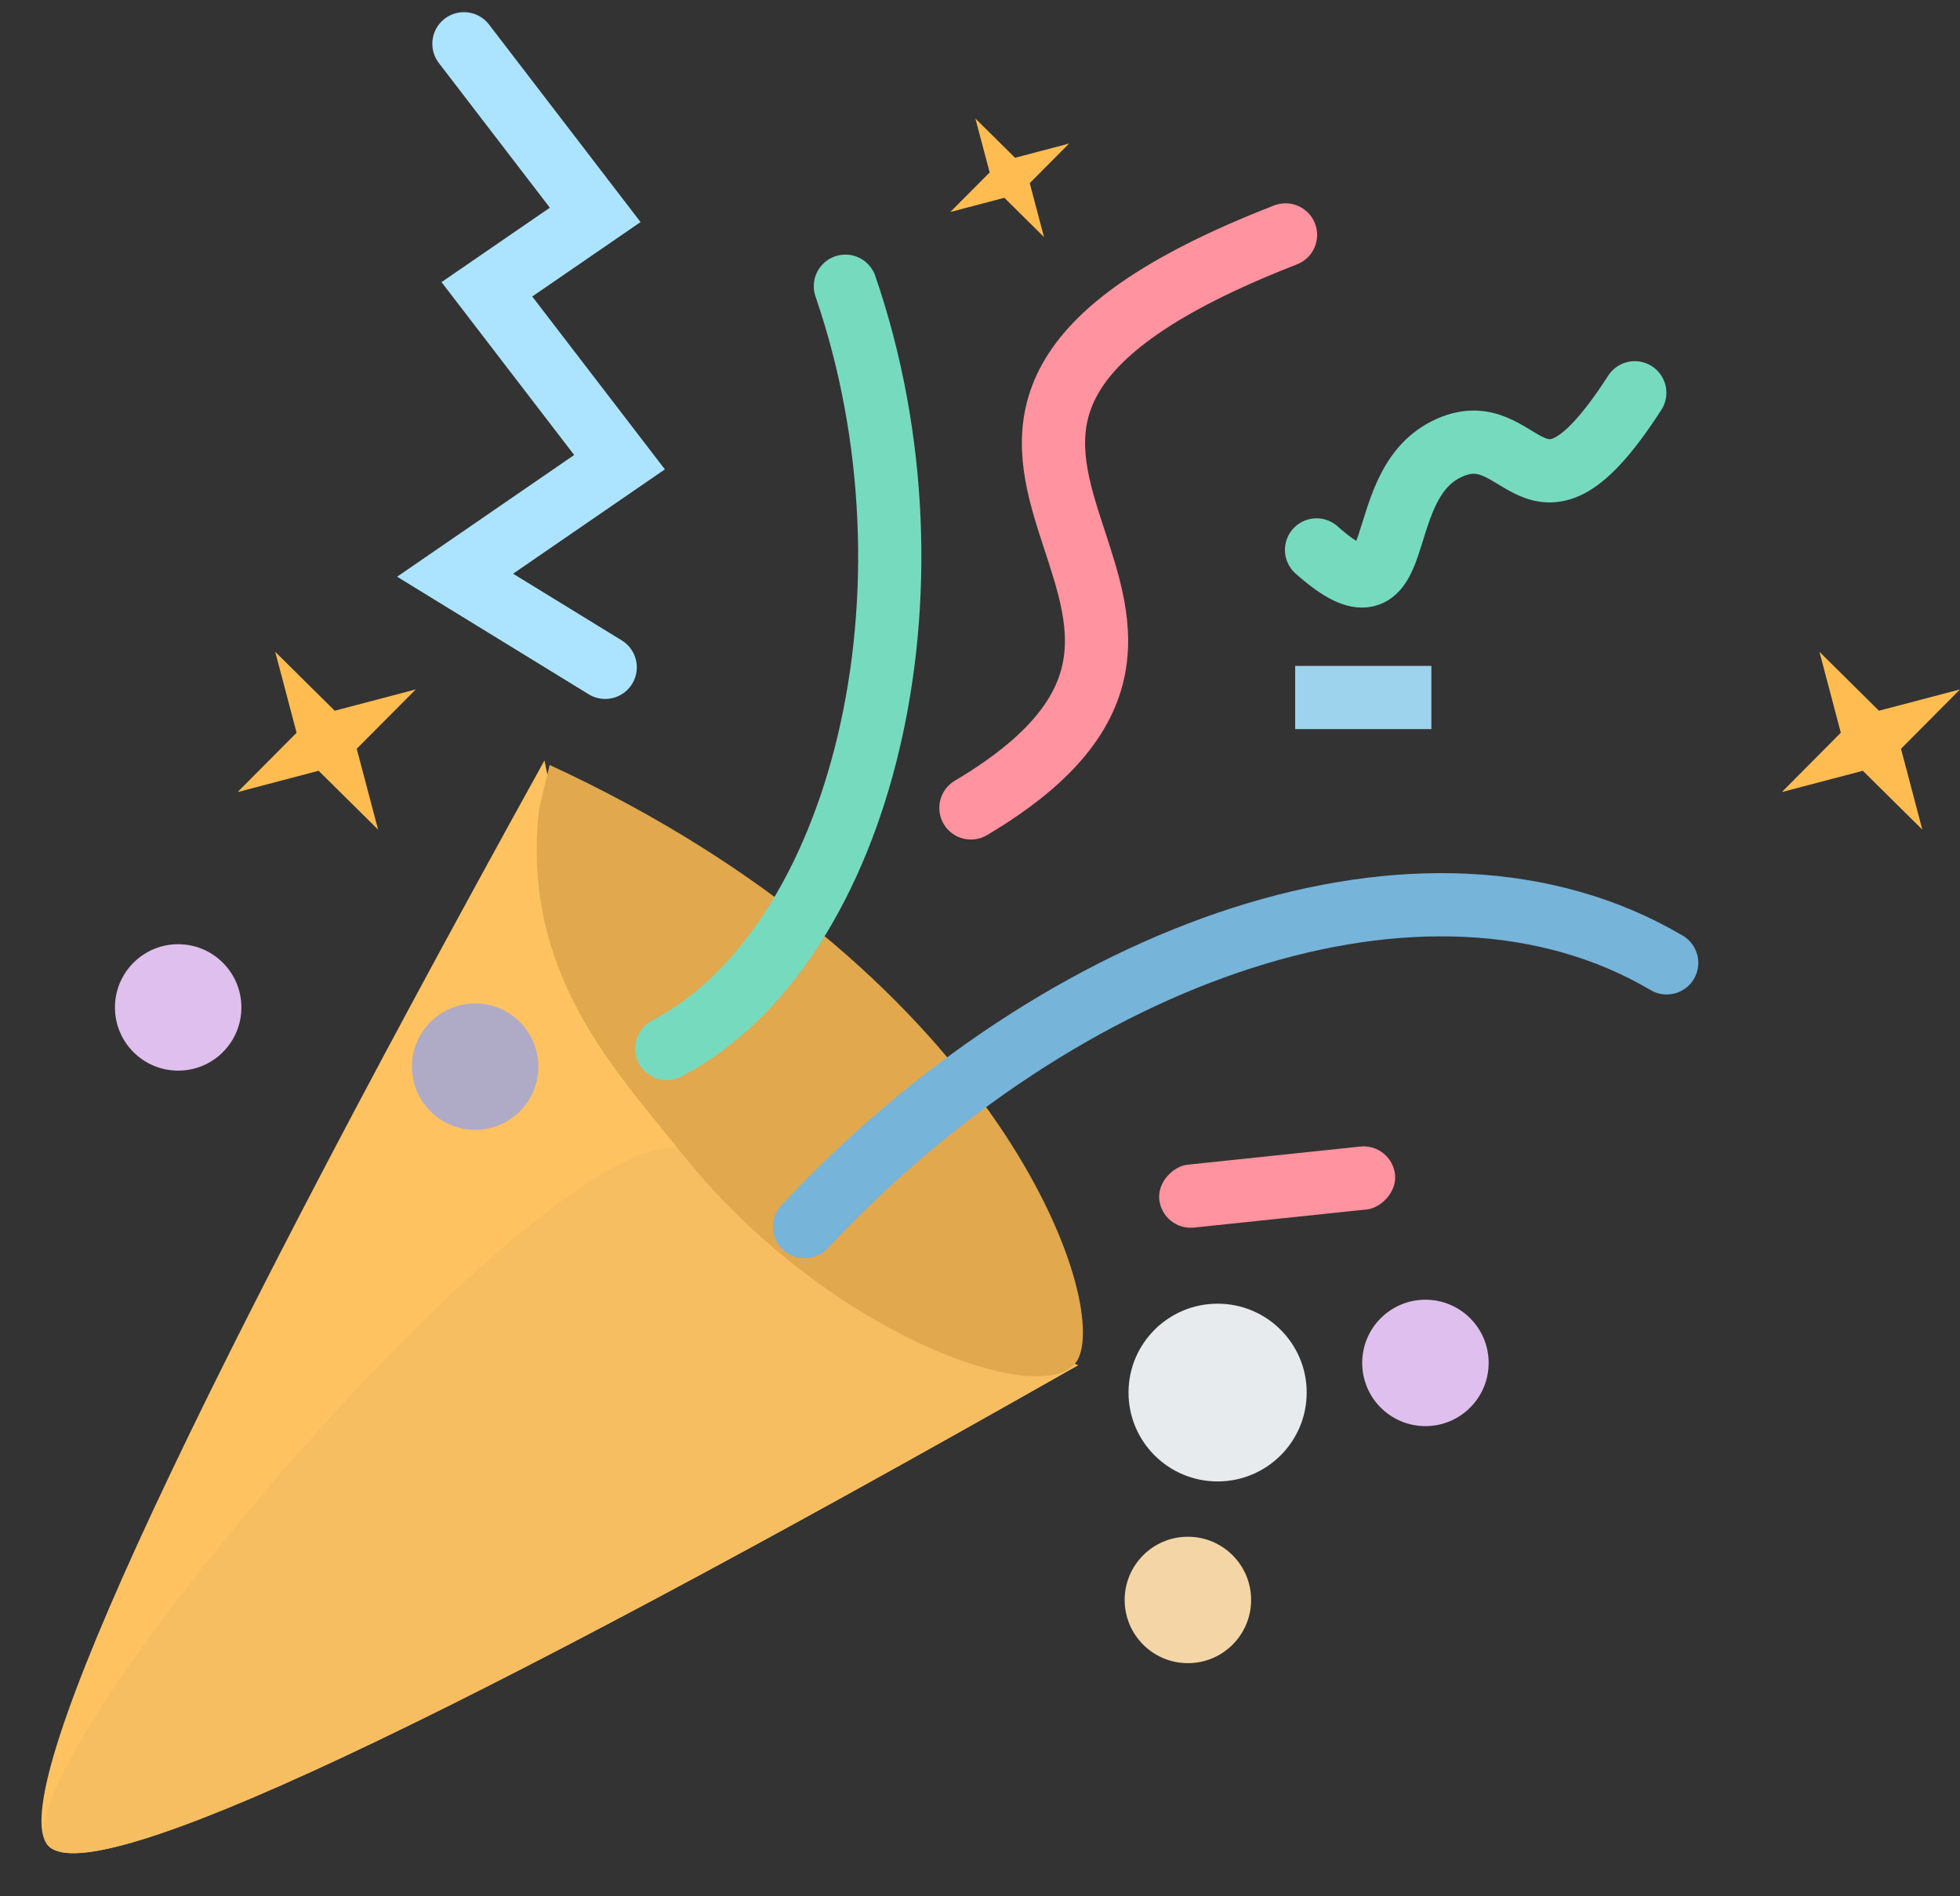 <?xml version="1.0" encoding="UTF-8"?>
<svg width="31px" height="30px" viewBox="0 0 31 30" version="1.1" xmlns="http://www.w3.org/2000/svg" xmlns:xlink="http://www.w3.org/1999/xlink">
    <rect x="0" y="0" width="31" height="30" fill="#333333" stroke="none"/>
    <!-- Generator: Sketch 46.2 (44496) - http://www.bohemiancoding.com/sketch -->
    <title>Group 23</title>
    <desc>Created with Sketch.</desc>
    <defs></defs>
    <g id="App" stroke="none" stroke-width="1" fill="none" fill-rule="evenodd">
        <g id="Group-23">
            <g id="Group-22">
                <polygon id="Star" fill="#FFBC51" points="5.039 12.194 3.758 12.531 4.691 11.592 4.353 10.312 5.294 11.244 6.576 10.907 5.642 11.846 5.98 13.125"></polygon>
                <polygon id="Star" fill="#FFBC51" points="29.463 12.194 28.182 12.531 29.115 11.592 28.777 10.312 29.718 11.244 31 10.907 30.067 11.846 30.404 13.125"></polygon>
                <polygon id="Star" fill="#FFBC51" points="15.885 3.129 15.03 3.354 15.653 2.728 15.427 1.875 16.055 2.496 16.909 2.271 16.287 2.897 16.512 3.75"></polygon>
                <ellipse id="Oval-12" fill="#F4D6A6" cx="18.788" cy="25.312" rx="1" ry="1"></ellipse>
                <ellipse id="Oval-12" fill="#DFBFED" cx="22.545" cy="21.562" rx="1" ry="1"></ellipse>
                <ellipse id="Oval-12" fill="#E7EBEE" cx="19.258" cy="22.031" rx="1.409" ry="1.406"></ellipse>
                <rect id="Rectangle-18" fill="#FF939F" transform="translate(20.2, 18.78) rotate(84) translate(-20.2, -18.78) " x="19.7" y="16.905" width="1" height="3.75" rx="0.5"></rect>
                <path d="M12.212,8.714 C17.86,11.756 15.693,3.007 22.545,8.31" id="Path-28" stroke="#FF939F" stroke-linecap="round" transform="translate(17.379, 7.969) rotate(-59) translate(-17.379, -7.969) "></path>
                <g id="Group-21" transform="translate(0, 11.25)">
                    <path d="M8.611,0.781 C2.636,11.588 0.027,17.317 0.783,17.969 C1.539,18.62 6.961,16.08 17.051,10.348 C14.117,9.347 12.132,8.26 11.096,7.085 C10.06,5.911 9.232,3.81 8.611,0.781 Z" id="Line-6" fill="#FFC260"></path>
                    <path d="M0.783,17.969 C1.539,18.62 6.961,16.08 17.051,10.348 C14.117,9.347 12.132,8.26 11.096,7.085 C9.542,5.324 -0.351,16.991 0.783,17.969 Z" id="Line-6" fill="#F6BD61"></path>
                    <path d="M8.693,0.852 C15.623,4.051 17.53,9.164 17.061,10.231 C16.665,11.129 13.135,9.93 10.803,7.019 C9.7,5.642 8.239,4.129 8.526,1.55 L8.693,0.852 Z" id="Path-47" fill="#E1A84E"></path>
                </g>
                <polyline id="Line-7" stroke="#ACE4FF" stroke-linecap="round" transform="translate(8.455, 5.625) rotate(-441) translate(-8.455, -5.625) " points="3.758 7.5 4.826 4.927 6.999 7.216 9.372 4.716 10.803 6.224 13.152 3.75"></polyline>
                <polyline id="Path-50" stroke="#9ED3EE" points="20.485 11.035 22.551 11.035 22.611 11.035 22.639 11.035"></polyline>
                <ellipse id="Oval-12" fill="#AFABC7" cx="7.515" cy="16.875" rx="1" ry="1"></ellipse>
                <ellipse id="Oval-12" fill="#DFBFED" cx="2.818" cy="15.938" rx="1" ry="1"></ellipse>
                <path d="M12.726,19.406 C16.812,15.035 22.555,12.988 26.361,15.233" id="Path-49" stroke="#76B4DA" stroke-linecap="round"></path>
                <path d="M10.546,16.588 C13.651,14.962 15.014,9.307 13.371,4.528" id="Path-48" stroke="#76DABF" stroke-linecap="round"></path>
                <path d="M20.823,8.7 C22.34,10.046 21.636,7.719 22.878,7.106 C24.12,6.492 24.221,8.749 25.856,6.214" id="Path-51" stroke="#76DABF" stroke-linecap="round"></path>
            </g>
        </g>
    </g>
</svg>
